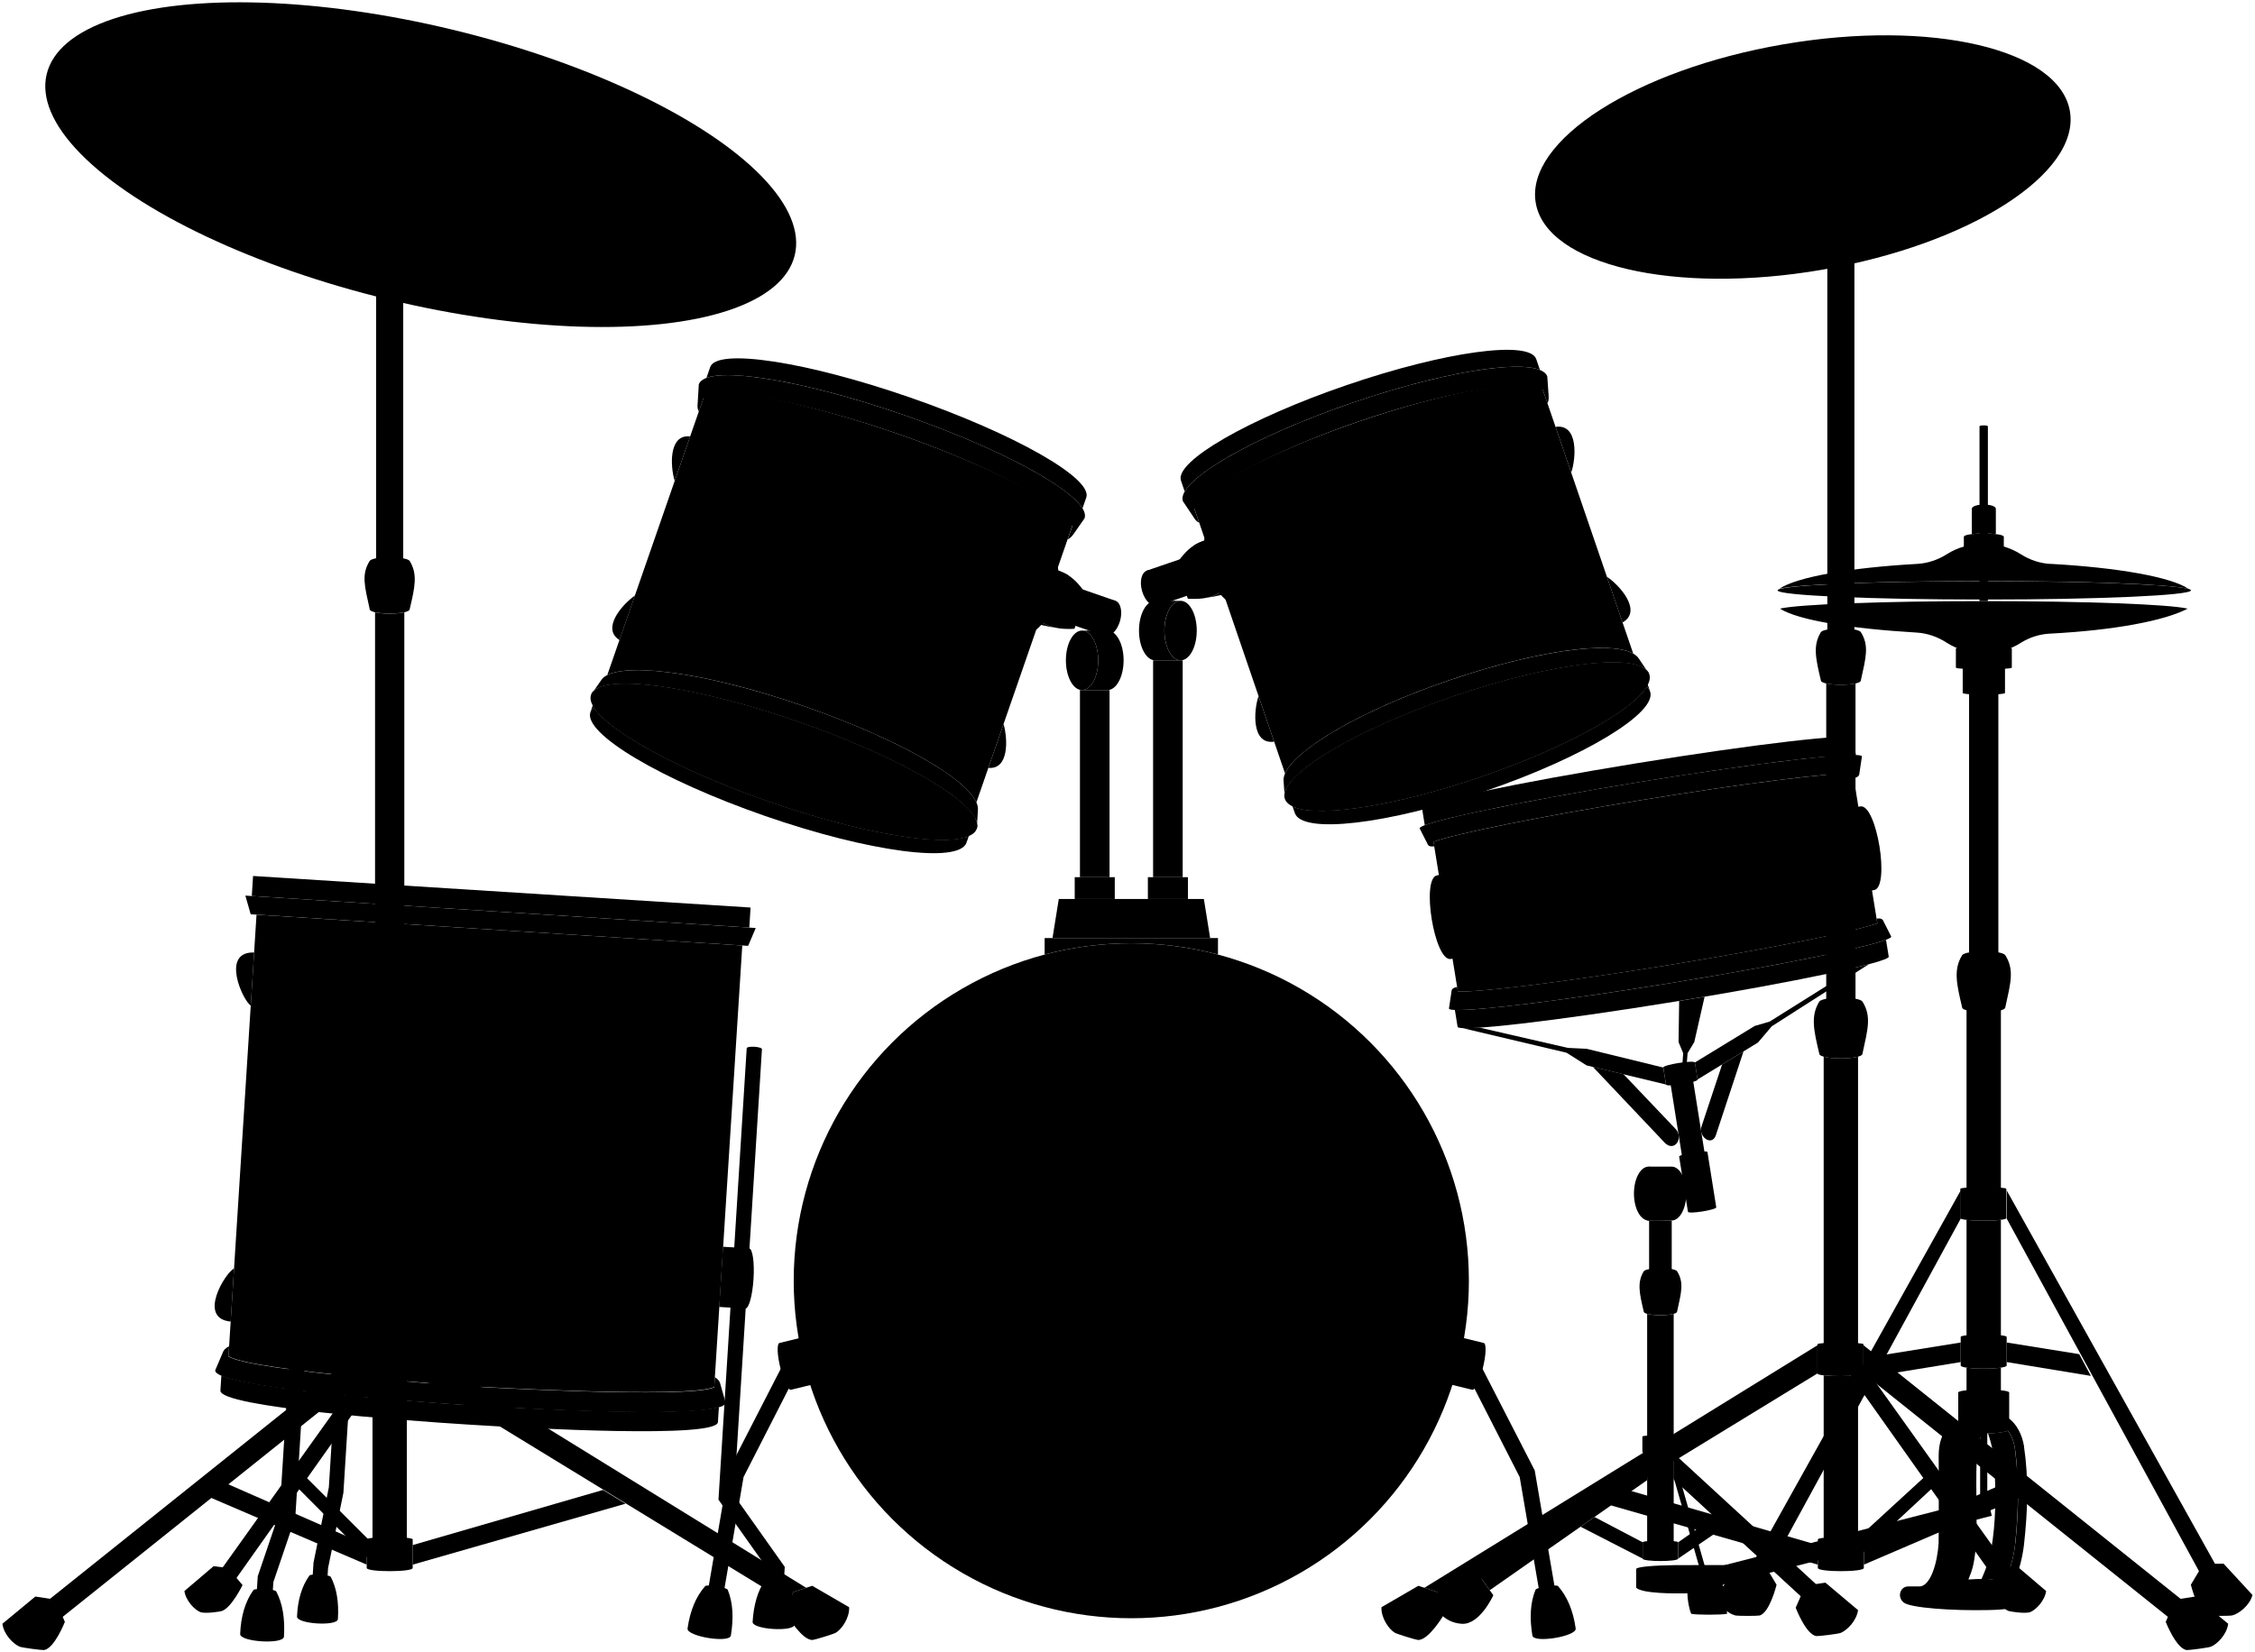 <svg viewBox="0 0 495.37 363.08">
  <g class="hiHat">
    <path class="brassLight" d="M359.43,344.72c.43-.46,3.93-.74,8.52-.8,3.29-.04,13.18,0,13.18,0-5.56,1.36-19.5,4.98-21.69,.8Z"/>
    <g class="brassMedium">
      <polygon points="370.95 345.94 436.63 329.12 437.54 333.07 371.81 349.95 370.95 345.94"/>
      <path d="M359.43,344.72c1.2,1.31,8.53,1.33,11.52,1.23v4.15c-2.99,.1-10.31,.08-11.52-1.23v-4.15Z"/>
    </g>
    <ellipse class="cymbalInner" cx="435.9" cy="129.72" rx="45.41" ry="2.02"/>
    <g class="steelDark">
      <path d="M436.69,132.08v-38.38c0-.31-1.84-.31-1.84,0,0,.12,0,31.22,0,38.38,.31,0,1.53,0,1.84,0Z"/>
      <polygon points="436.56 329.13 436.56 313.77 434.99 313.77 434.99 329.54 436.56 329.13"/>
    </g>
    <g class="brassDarkest">
      <path d="M442.71,347.49c2.23,.08,3.37,2.31,2.54,3.84-1.11,2.03-4.43,2.37-8.28,2.46-8.26,.19-17.36-.49-18.78-1.66-1.53-1.26-.74-3.57,1.04-3.53,.61,.01,1.83,0,2.44,0,2.42-.03,3.96-5.25,4.2-9.58,0,0,.08-13.77,.01-18.76-.06-3.98,1.27-7.07,4.29-7.54,1.22-.19,2.7,.77,3.1,2.16-.88,3.01,2.49,24.64-2.56,33.63,6.11,.56,10.72,.48,11.99-1.03Z"/>
      <path d="M442.67,318.62c-.23-1.75-.76-3.17-1.58-4.25-.66,.34-2.44,.54-4.38,.59,.87,2.51,1.33,4.82,1.46,7.82,.17,4.06,.37,9.52-.4,15.37-.51,3.88-1.31,6.23-2.48,8.8h0c1.7-.01,3.39,.07,5.31,.22,1.09-2.58,1.83-5.36,2.1-8.1,.73-7.35,.85-13.6-.04-20.45Z"/>
    </g>
    <path class="brassDark" d="M444.65,317.91c-.4-2.65-1.63-4.93-3.28-6.19v-5.73c0-.86-11.19-.86-11.19,0v8.08c0,.42,1.34,.69,3.1,.82-.45,.9-.76,1.89-.88,3.01-.59,5.71-.11,15.46-.48,21.29-.35,5.52-1.95,7.98-3.85,10.94,3.78,.36,8.42,.3,12.39-.01,3.41-.26,4.65-1.75,2.23-2.63,.87-2.56,1.62-5.33,1.94-8.13,.84-7.44,1.02-14.64,0-21.45Zm-1.94,21.16c-.27,2.74-1.02,5.51-2.1,8.1-3-.23-5.41-.3-8.2-.1,.77-1.93,1.27-3.08,1.62-7.18,.48-5.7-.23-15.55,.38-21.76,.12-1.25,.53-2.27,1.12-3.15,2.36,.02,4.78-.18,5.58-.6,.82,1.07,1.35,2.5,1.58,4.25,.88,6.84,.77,13.1,.04,20.45Z"/>
    <g class="steelLight">
      <polygon points="430.72 261.59 383.77 345.77 386.72 348.48 430.72 267.78 430.72 261.59"/>
      <path d="M430.72,295l-18.62,2.99c-3.05,.5-2.38,4.74,.67,4.24l17.95-2.93v-4.3Z"/>
      <polyline points="459.32 302.34 440.83 299.3 440.83 295 456.76 297.56"/>
      <polygon points="440.83 261.59 487.78 345.77 484.83 348.48 440.83 267.78 440.83 261.59"/>
    </g>
    <g class="rubberMedium">
      <path d="M387.54,343.67l-4.45-.08-6.36,6.89c.62,2.3,2.94,4.08,4.41,4.48,.59,.16,4.94,.13,5.37,.03,2.24-.54,3.76-6.76,3.76-6.76l-2.72-4.56Z"/>
      <path d="M484.01,343.67l4.45-.08,6.36,6.89c-.62,2.3-2.94,4.08-4.41,4.48-.59,.16-4.94,.13-5.37,.03-2.24-.54-3.76-6.76-3.76-6.76l2.72-4.56Z"/>
    </g>
    <path class="chromeMedium" d="M431.41,117.96c0-.97,8.78-.97,8.78,0v3.05c0,.52-8.78,.52-8.78,0v-3.05Z"/>
    <g class="cymbalOuter">
      <path d="M480.59,133.75c-3.84-.95-22.44-1.66-44.81-1.66s-40.84,.71-44.77,1.65c3.98,2.53,15.37,4.39,30.03,5.26,2.35,.14,4.6,.93,6.58,2.21,2.28,1.48,5.12,2.35,8.19,2.35s5.8-.84,8.05-2.27c1.92-1.21,4.11-1.93,6.37-2.05,14.46-.75,25.4-2.89,30.35-5.5Z"/>
      <path d="M450.45,123.92c-2.33-.13-4.58-.89-6.55-2.15-2.27-1.44-5.07-2.3-8.1-2.3s-5.84,.86-8.11,2.3c-1.96,1.25-4.2,2.01-6.53,2.14-14.89,.83-26.42,2.89-30.29,5.46,3.63-.96,22.35-1.68,44.9-1.69,22.72,0,41.16,.72,45,1.71-3.83-2.58-15.39-4.66-30.32-5.49Z"/>
    </g>
    <path class="dullPurpleMedium" d="M429.66,142.56c0-.98,12.29-.98,12.29,0v4.13c0,.52-12.29,.52-12.29,0v-4.13Z"/>
    <g class="chromeLight">
      <path d="M431.16,146.6c0-.73,9.29-.73,9.29,0v5.66c0,.52-9.29,.52-9.29,0v-5.66Z"/>
      <path d="M438.44,117.36v-5.53c0-1.27-5.28-1.27-5.28,0v5.53c1.53-.18,3.75-.18,5.28,0Z"/>
    </g>
    <g class="steelDark">
      <path d="M430.72,300.04c0,.94,10.1,.94,10.1,0v-6.27c0-.67-10.1-.67-10.1,0v6.27Z"/>
      <path d="M431.03,221.34c0,1.39,9.49,1.39,9.49,0,1.16-5.36,2.03-8.21,0-11.44-.81-1.19-8.71-1.13-9.49,0-1.92,3.17-1.24,6.21,0,11.44Z"/>
      <path d="M430.64,267.67c0,.73,10.1,.73,10.1,0v-6.43c0-.52-10.1-.52-10.1,0v6.43Z"/>
    </g>
    <g class="steelMedium">
      <path d="M432,221.76v39.66c0,.48,7.55,.48,7.55,0v-39.66c-2.02,.28-5.53,.28-7.55,0Z"/>
      <path d="M432.56,152.23v57.48c0,.48,6.43,.48,6.43,0v-57.48c0-.44-6.43-.44-6.43,0Z"/>
      <path d="M432,268.05v25.68c0,.59,7.55,.59,7.55,0v-25.68c-1.94,.22-5.61,.22-7.55,0Z"/>
      <path d="M432,300.52v5.38c0,1.06,7.55,1.06,7.55,0v-5.38c-1.94,.29-5.61,.29-7.55,0Z"/>
    </g>
  </g>
  <g class="snare">
    <g class="rubberMedium">
      <path d="M324,344.89l4.05,5.64s-2.95,6.54-6.93,6.28c-4.1-.27-6.1-3.47-6.82-6.09l9.71-5.82Z"/>
      <path d="M396.6,348.41l4.4-.64,7.17,6.04c-.33,2.36-2.41,4.42-3.81,5-.57,.23-4.89,.75-5.32,.7-2.29-.25-4.57-6.23-4.57-6.23l2.13-4.87Z"/>
      <path d="M377.54,344.57c.77,2.89,1.75,7.46,1.86,10.03-.9,.28-7.05,.28-7.89,0-1.08-2.66-1.09-7.02-.3-10.03h6.33Z"/>
    </g>
    <g class="steelMediumLight">
      <polygon points="367.67 320.13 374.63 344.57 374.56 348.76 367.67 324.68 367.67 320.13"/>
      <polygon points="372.91 237.2 386.18 229.09 389.22 225.51 410.53 211.88 407.7 212.59 388.75 224.48 385.47 225.44 372.32 233.47 372.91 237.2"/>
      <polygon points="365.98 238.31 348.54 234.11 344.12 231.32 321.38 225.94 325.09 225.82 344.41 230.26 348.54 230.46 365.38 234.58 365.98 238.31"/>
      <path d="M356.66,236.06l11.27,11.85c2.12,1.99-.02,5.39-2.2,3.22l-15.81-16.7,6.74,1.62Z"/>
      <path d="M383.01,231.03l-6.1,18.49c-.91,2.47-3.97,.21-3.08-2.14l4.48-13.48,4.7-2.87Z"/>
    </g>
    <g class="steelLight">
      <polygon points="367.67 319.35 400.29 349.35 397.49 352.52 367.67 325.08 367.67 319.35"/>
      <path d="M324.57,345.69l37.23-26.34s.01,5.87,.04,5.89l-34.58,24.19-2.69-3.75Z"/>
      <polygon points="376.69 333.27 368.66 338.9 368.66 342.48 379.03 335.39 376.69 333.27"/>
      <polygon points="347.21 335.48 360.85 342.48 360.85 338.9 350.27 333.34 347.21 335.48"/>
      <polygon points="374.46 219.02 372.19 228.99 370.72 231.43 370.26 237.38 369.3 237.51 369.76 231.43 368.74 228.99 368.87 219.95 374.46 219.02"/>
    </g>
    <g class="steelDark">
      <path d="M360.85,342.48c0,.72,7.8,.72,7.8,0v-3.57c0-.51-7.8-.51-7.8,0v3.57Z"/>
      <path d="M361.09,288.19c0,1.07,7.33,1.07,7.33,0,.9-4.14,1.57-6.34,0-8.84-.63-.92-6.73-.87-7.33,0-1.48,2.44-.96,4.8,0,8.84Z"/>
      <path d="M360.79,319.06c0,.56,7.8,.56,7.8,0v-3.39c0-.4-7.8-.4-7.8,0v3.39Z"/>
      <path d="M370.8,266.27c.09,.57,6.31-.42,6.22-.99l-1.93-12.11c-.09-.55-6.31,.44-6.22,.99l1.93,12.11Z"/>
      <path d="M365.98,238.31c.1,.64,7.04-.47,6.94-1.1l-.59-3.73c-.1-.61-7.03,.49-6.94,1.1l.59,3.73Z"/>
    </g>
    <g class="steelMedium">
      <path d="M361.84,319.35v19.52c0,.46,5.83,.46,5.83,0v-19.52c-1.5,.17-4.33,.17-5.83,0Z"/>
      <path d="M361.84,288.71v27.11c0,.37,5.83,.37,5.83,0v-27.11c-1.41,.39-4.43,.39-5.83,0Z"/>
      <path d="M362.27,268.22v11c0,.37,4.97,.37,4.97,0v-11s-6.16-.06-4.97,0Z"/>
      <path d="M369.51,254.09c.07,.45,5.03-.33,4.95-.79l-2.53-15.88c-.07-.44-5.02,.35-4.95,.79l2.53,15.88Z"/>
    </g>
    <path class="shell" d="M360.7,175.79c-22.37,3.64-41,7.41-45.8,9.18l5.36,32.92c5.11,.15,23.97-2.18,46.34-5.83,22.39-3.64,41.03-7.41,45.81-9.18l-5.36-32.92c-5.1-.16-23.97,2.18-46.35,5.83Z"/>
    <g class="chromeLight">
      <path d="M315.07,185.97c-.78,.09-1.13,0-1.36-.3l-1.85-3.64c-.2-1.25,21.38-5.81,48.21-10.18,26.83-4.37,48.74-6.89,48.95-5.64l-.6,4.04c-.18,.43-.58,.61-1.19,.71l-.16-1.01c-5.1-.16-23.97,2.18-46.35,5.83-22.37,3.64-41,7.41-45.8,9.18l.16,1.01Z"/>
      <path d="M360.06,171.86c23.09-3.76,42.53-6.15,47.64-5.95l-.6-3.7c-.2-1.2-21.56,1.27-47.71,5.53-26.15,4.26-47.19,8.69-47,9.89l.6,3.7c4.78-1.81,23.98-5.71,47.07-9.47Z"/>
      <path d="M320.1,216.87c-.77,.16-1.07,.35-1.2,.71l-.6,4.04c.2,1.25,22.12-1.27,48.95-5.64,26.83-4.37,48.41-8.93,48.21-10.18l-1.85-3.64c-.31-.36-.74-.4-1.35-.3l.16,1.01c-4.78,1.77-23.42,5.53-45.81,9.18-22.37,3.64-41.23,5.98-46.34,5.83l-.16-1.01Z"/>
      <path d="M367.24,215.98c23.09-3.76,42.29-7.66,47.07-9.47l.6,3.7c.2,1.2-20.85,5.63-47,9.89s-47.51,6.73-47.71,5.53l-.6-3.7c5.11,.2,24.55-2.19,47.64-5.95Z"/>
      <path d="M405.56,177.71l2.99,18.39,3.13-.51c3.59-.58,.59-18.97-2.99-18.39l-3.13,.51Z"/>
      <path d="M318.84,191.83l2.99,18.39-3.13,.51c-3.59,.58-6.58-17.8-2.99-18.39l3.13-.51Z"/>
      <path d="M342.82,187.93l2.99,18.39-3.13,.51c-2.77,.45-5.76-17.94-2.99-18.39l3.13-.51Z"/>
      <path d="M381.52,181.63l2.99,18.39,3.13-.51c2.77-.45-.23-18.84-2.99-18.39l-3.13,.51Z"/>
      <path d="M367.22,268.19c1.78,0,3.22-2.65,3.22-5.92s-1.44-5.92-3.22-5.92h-5.06l-.4,11.8c.28,.15,3.3,.07,5.46,.05Z"/>
    </g>
    <ellipse class="chromeMedium" cx="362.16" cy="262.27" rx="3.22" ry="5.92"/>
    <ellipse class="chromeDark" cx="362.16" cy="262.27" rx="1.37" ry="2.52"/>
  </g>
  <g class="floorTom">
    <g class="rubberMedium">
      <path d="M60.69,349.71c-.31-.56-4.72-.78-5.02-.31-1.76,2.46-2.75,5.65-2.91,9.64-.11,1.76,9.51,2.36,9.62,.6,.24-3.9-.27-7.24-1.69-9.93Z"/>
      <path d="M72.66,346.5c-.29-.52-4.41-.73-4.69-.29-1.64,2.3-2.57,5.28-2.72,9-.1,1.65,8.88,2.21,8.98,.56,.23-3.64-.25-6.76-1.57-9.27Z"/>
      <path d="M168.12,347.15c.37-.49,4.59-.18,4.82,.3,1.38,2.55,1.95,5.71,1.62,9.52-.11,1.69-9.33,1.11-9.23-.58,.23-3.74,1.12-6.86,2.79-9.25Z"/>
    </g>
    <path class="steelMediumLight" d="M73.25,310.63l-1.01,16.19-3.37,16.56-.18,2.87c-.03,.54,3.23,.75,3.26,.2l.12-1.87,3.37-16.56,1.07-17.07c-1.09-.1-2.18-.21-3.25-.32Z"/>
    <path class="shell" d="M103.34,304.62s47.96,2.78,53.56,.16l6.16-97.02-106.71-6.77-6.16,97.02c5.22,3.31,53.15,6.61,53.15,6.61Z"/>
    <g class="chromeLight">
      <rect x="107.9" y="143.41" width="4.41" height="109.51" transform="translate(-94.64 295.49) rotate(-86.37)"/>
      <polygon points="164.35 207.84 55.07 200.9 53.9 196.8 166.02 203.92 164.35 207.84"/>
      <path d="M158.24,304.12c-.09-.44-.38-.99-1.2-1.5l-.14,2.23c-5.6,2.59-53.56-.19-53.56-.19,0,0-47.93-3.31-53.15-6.59l.14-2.23c-.87,.4-1.23,.91-1.38,1.34l-1.67,3.92c-.24,3.77,41.75,6.8,55.8,7.7,14.04,.89,56.08,3.19,56.32-.58l-1.16-4.1Z"/>
      <path d="M103.08,308.76c-12.51-.79-47.18-3.39-54.45-6.5l-.21,3.3c-.23,3.62,40.7,6.61,54.39,7.47,13.69,.87,54.67,3.08,54.9-.54l.21-3.3c-7.61,2.17-42.33,.36-54.84-.43Z"/>
      <path d="M93.26,284.25c1.51,.1,3.18,11.99-.75,11.74-5.33-.34-.77-11.84,.75-11.74Z"/>
      <path d="M153.14,286.19c1.51,.1,6.71,12.22-.75,11.74-2.58-.16-.11-11.8,.75-11.74Z"/>
      <path d="M97.13,223.39c1.51,.1,4.67-11.49,.75-11.74-5.33-.34-2.26,11.65-.75,11.74Z"/>
      <path d="M156.89,227.2c1.51,.1,8.2-11.27,.75-11.74-2.58-.16-1.6,11.69-.75,11.74Z"/>
      <path d="M51.42,278.74c-1.89,.86-8.13,10.97-.74,11.66l.74-11.66Z"/>
      <path d="M55.83,209.3c-7.41-.25-2.51,10.57-.74,11.66l.74-11.66Z"/>
    </g>
    <g class="steelLight">
      <path d="M56.62,346.37l4.82-14.19,6.4-102.32c.04-.63,3.53-.41,3.49,.22l-6.46,103.38-4.82,14.19-.13,2.01c-.04,.58-3.53,.36-3.49-.22l.19-3.07Z"/>
      <path d="M172.39,344.3l-11.15-15.74,6.14-97.99c.04-.6-3.31-.81-3.35-.21l-6.2,99.17,11.15,15.74-.12,1.92c-.03,.56,3.32,.77,3.35,.21l.18-3.1Z"/>
    </g>
    <path class="steelDark" d="M66.32,269.97l3.2,.05c3.31,.21,5.81,3.33,5.58,6.98s-2.86,6.2-6.41,6.23l-3.2-.05,.83-13.22Z"/>
    <g class="steelMedium">
      <path d="M164.56,274.32l-5.74-.36-.83,13.22,5.74,.36c.77,.05,1.57-2.87,1.8-6.52s-.21-6.65-.97-6.7Z"/>
      <ellipse cx="66.1" cy="276.6" rx="6.62" ry="6.15" transform="translate(-214.09 325.31) rotate(-86.42)"/>
    </g>
  </g>
  <g class="main">
    <g class="shell">
      <path d="M176.46,155.12c20.63,7.16,35.62,15.75,38.03,21.19l21.23-61.24c-2.68-4.57-18.51-12.8-38.52-19.75-20.04-6.95-37.6-10.3-42.49-8.35l-21.3,61.35c5.23-2.62,22.3-.4,43.04,6.79Z"/>
      <path d="M318.07,149.57c19.48-6.67,35.68-8.83,40.71-5.96l-20.01-58.41c-4.71-2.02-21.3,.92-40.2,7.39s-33.87,14.34-36.31,18.82l20.03,58.54c2.29-5.21,16.19-13.67,35.78-20.38Z"/>
      <circle cx="248.52" cy="281.43" r="74.16"/>
    </g>
    <g class="steelDark">
      <path d="M270.16,112.33c3.54-1.35,7.95,2.08,9.86,7.66,1.91,5.58,.59,11.2-2.94,12.55l-1.94,.72-6.92-20.21,1.94-.72Z"/>
      <path d="M226.89,118.9c-3.53-1.36-7.96,2.05-9.89,7.62-1.93,5.57-.64,11.2,2.89,12.56l1.94,.73,7-20.18-1.94-.73Z"/>
    </g>
    <g class="steelMedium">
      <path d="M325.94,295.1l-4.47-1.09-2.51,10.29,4.47,1.09c.6,.15,1.64-2.04,2.34-4.88s.77-5.26,.18-5.41Z"/>
      <path d="M171.24,295.1l4.47-1.09,2.51,10.29-4.47,1.09c-.6,.15-1.64-2.04-2.34-4.88s-.77-5.26-.18-5.41Z"/>
      <ellipse cx="271.68" cy="123.16" rx="6.85" ry="10.68" transform="translate(-24.46 87.41) rotate(-17.5)"/>
      <ellipse cx="225.32" cy="129.72" rx="10.68" ry="6.85" transform="translate(33.11 304.79) rotate(-72.26)"/>
    </g>
    <g class="rubberMedium">
      <path d="M337.3,349.35c.26-.59,4.62-1.25,4.97-.82,2,2.27,3.31,5.35,3.87,9.3,.29,1.74-9.22,3.31-9.51,1.57-.64-3.85-.47-7.23,.68-10.05Z"/>
      <path d="M159.88,349.35c-.26-.59-4.62-1.25-4.97-.82-2,2.27-3.31,5.35-3.87,9.3-.29,1.74,9.22,3.31,9.51,1.57,.64-3.85,.47-7.23-.68-10.05Z"/>
    </g>
    <g class="steelLight">
      <path d="M337.14,323.1l-12.28-23.9c-.98-1.9-4.13-.28-3.15,1.62l12.13,23.75,4.22,24.65c.09,.57,3.55,0,3.45-.57l-4.37-25.56Z"/>
      <path d="M160.04,323.1l12.28-23.9c.98-1.9,4.13-.28,3.15,1.62l-12.13,23.75-4.22,24.65c-.09,.57-3.55,0-3.45-.57l4.37-25.56Z"/>
    </g>
    <g class="chromeMedium">
      <path d="M212.34,183.88c-6.15,2.08-23.6-.88-43.2-7.68-19.59-6.8-35.12-15.29-38.67-20.73-.38,.29-.64,.63-.77,1.02-1.62,4.68,15.55,14.89,38.37,22.81,22.81,7.92,42.63,10.54,44.25,5.86,.14-.39,.14-.82,.02-1.28Z"/>
      <path d="M361.73,150.92c-3.29,5.33-17.92,13.44-36.43,19.77-18.51,6.34-35.03,8.9-40.9,6.7-.11,.46-.1,.88,.04,1.27,1.6,4.69,20.37,2.5,41.93-4.87,21.55-7.38,37.72-17.16,36.12-21.84-.13-.39-.39-.73-.75-1.03Z"/>
      <ellipse cx="172.2" cy="167.39" rx="9.34" ry="44.86" transform="translate(-42.39 275.19) rotate(-70.86)"/>
      <ellipse cx="322.28" cy="161.86" rx="42.31" ry="9.34" transform="translate(-35.05 113.11) rotate(-18.9)"/>
      <polygon points="268.81 118.73 274.71 117.65 277.5 125.79 271.6 126.87 268.81 118.73"/>
      <polygon points="228.21 125.3 222.31 124.2 219.49 132.33 225.39 133.43 228.21 125.3"/>
      <path d="M262.11,119.97c2.49-1.72,7.9-2.99,12.61-2.29l-5.9,1.05-6.7,1.24Z"/>
      <path d="M234.9,126.57c-2.48-1.73-7.89-3.03-12.6-2.35l5.9,1.08,6.7,1.27Z"/>
      <path d="M248.52,207.27c6.58,0,12.96,.86,19.04,2.47v-3.61h-38.08v3.61c6.08-1.61,12.46-2.47,19.04-2.47Z"/>
      <polygon points="231.21 206.13 265.84 206.13 264.46 197.54 232.59 197.54 231.21 206.13"/>
      <ellipse cx="237.7" cy="145.1" rx="3.55" ry="6.54"/>
      <ellipse cx="259.35" cy="138.56" rx="3.55" ry="6.54"/>
    </g>
    <g class="chromeLight">
      <path d="M238.26,113.86c1.52-4.38-16.22-14.52-39.62-22.64s-43.61-11.15-45.13-6.77l-.25,4.17c-.04,.66-.12,1.12,.26,1.81l1.05-3.03c4.97-2.19,22.6,.97,42.65,7.93,20.03,6.95,35.82,15.38,38.38,20.18l-1.06,3.01c.7-.3,1.02-.81,1.34-1.23l2.39-3.42Z"/>
      <path d="M198.63,91.22c20.14,6.99,36.08,15.47,39.17,20.49l.83-2.39c1.46-4.21-15.85-14.04-38.66-21.96-22.81-7.92-42.49-10.92-43.95-6.71l-.83,2.39c5.54-2.03,23.31,1.19,43.45,8.18Z"/>
      <path d="M132.21,149.26c3.06-3.95,21.43-2.05,44.25,5.86s38.74,17.6,38.37,22.81l-.25,4.17c1.69-4.87-15.91-15.4-39.32-23.53-23.41-8.12-43.75-10.76-45.44-5.89l2.39-3.42Z"/>
      <path d="M175.26,158.56c-20.14-6.99-38.01-9.91-43.68-7.49l-1.88,5.42c1.62-4.68,21.43-2.05,44.25,5.86,22.81,7.92,39.99,18.13,38.37,22.81l1.88-5.42c-2.95-5.42-18.8-14.19-38.93-21.18Z"/>
      <path d="M339.91,82.73c-1.5-4.39-20.64-1.81-42.75,5.75s-38.81,17.26-37.31,21.65l2.31,3.45c.37,.55,.58,.96,1.27,1.28l-1.04-3.03c2.35-4.72,17.23-12.76,36.17-19.25,18.92-6.48,35.6-9.24,40.36-6.97l1.02,3.02c.34-.66,.27-1.25,.25-1.78l-.29-4.15Z"/>
      <path d="M297.16,88.48c19.02-6.51,35.85-9.33,41.13-7.19l-.82-2.39c-1.44-4.22-20.08-1.66-41.63,5.72-21.55,7.38-37.85,16.78-36.41,20.99l.82,2.39c2.86-4.93,17.89-13.01,36.91-19.53Z"/>
      <path d="M281.96,171.42c-.11-4.97,14.57-14.47,36.12-21.84s39.08-9.23,41.93-4.87l2.31,3.45c-1.67-4.88-20.95-2.7-43.06,4.87-22.11,7.57-38.68,17.66-37.01,22.54l-.29-4.15Z"/>
      <path d="M319.25,153.02c-19.02,6.51-33.94,14.89-36.67,20.21l1.86,5.43c-1.6-4.69,14.57-14.47,36.12-21.84,21.55-7.38,40.32-9.56,41.93-4.87l-1.86-5.43c-5.42-2.53-22.34,0-41.37,6.51Z"/>
      <path d="M162.84,130.57c1.43,.5-.16,12.4-3.86,11.12-5.01-1.74,2.43-11.61,3.86-11.12Z"/>
      <path d="M203.41,144.65c-1.43-.5-7.56,9.83-3.86,11.12,5.01,1.74,5.29-10.62,3.86-11.12Z"/>
      <path d="M170.24,109.25c1.43,.5,7.56-9.83,3.86-11.12-5.01-1.74-5.29,10.62-3.86,11.12Z"/>
      <path d="M210.81,123.33c-1.43-.5,.16-12.4,3.86-11.12,5.01,1.74-2.43,11.61-3.86,11.12Z"/>
      <path d="M292.98,138.53c1.43-.49,7.52,9.86,3.81,11.13-5.02,1.72-5.24-10.64-3.81-11.13Z"/>
      <path d="M332.15,125.12c-1.43,.49,.11,12.4,3.81,11.13,5.02-1.72-2.38-11.62-3.81-11.13Z"/>
      <path d="M286.36,119.21c1.43-.49-.11-12.4-3.81-11.13-5.02,1.72,2.38,11.62,3.81,11.13Z"/>
      <path d="M325.54,105.8c-1.43,.49-7.52-9.86-3.81-11.13,5.02-1.72,5.24,10.64,3.81,11.13Z"/>
      <path d="M139.48,130.86c-2.83,1.98-7.42,7.28-3.39,9.78l3.39-9.78Z"/>
      <path d="M151.61,95.9c-4.71-.54-4.4,6.47-3.4,9.78l3.4-9.78Z"/>
      <path d="M220.46,159.09l-3.34,9.64c4.54,.42,4.3-6.3,3.34-9.64Z"/>
      <path d="M353,126.74l3.44,10.04c4.41-2.51-.61-8.17-3.44-10.04Z"/>
      <path d="M345.16,103.85c1.09-3.21,1.6-10.78-3.44-10.05l3.44,10.05Z"/>
      <path d="M276.47,152.95c-1.09,3.22-1.57,10.73,3.43,10.02l-3.43-10.02Z"/>
      <path d="M255.79,138.56c0-3.61,1.59-6.54,3.55-6.54h-5.58c-1.96,0-3.55,2.93-3.55,6.54s1.59,6.54,3.55,6.54h5.58c-1.96,0-3.55-2.93-3.55-6.54Z"/>
      <path d="M243.28,138.56h-5.58c1.96,0,3.55,2.93,3.55,6.54s-1.59,6.54-3.55,6.54h5.58c1.96,0,3.55-2.93,3.55-6.54s-1.59-6.54-3.55-6.54Z"/>
      <path d="M271.6,126.87c-3.1,3.99-6.1,4.97-10.66,4.69l-2.58-7.53c2.96-4.42,5.76-5.97,10.46-5.27l2.78,8.11Z"/>
      <path d="M225.39,133.43c3.08,4,6.08,4.99,10.64,4.74l2.61-7.52c-2.94-4.43-5.73-6-10.44-5.32l-2.81,8.1Z"/>
    </g>
    <g class="chromeDark">
      <path d="M225.39,133.43l-5.89-1.09c3.21,3.65,9.09,5.16,12.29,5.57-1.95-.46-4.09-1.45-6.39-4.48Z"/>
      <path d="M271.6,126.87c-2.05,2.69-4.21,3.99-6.41,4.45,3.2-.4,9.09-1.88,12.31-5.52l-5.9,1.07Z"/>
      <ellipse cx="237.7" cy="145.1" rx="1.51" ry="2.79"/>
      <ellipse cx="259.35" cy="138.56" rx="1.51" ry="2.79"/>
    </g>
    <g class="head">
      <path d="M212.34,183.88c-6.15,2.08-23.6-.88-43.2-7.68s-35.12-15.29-38.67-20.73c4.17-3.19,22.56-.38,43.47,6.88,20.92,7.26,37.09,16.44,38.39,21.53Z"/>
      <path d="M361.73,150.92c-3.29,5.33-17.92,13.44-36.43,19.77-18.51,6.34-35.03,8.9-40.9,6.7,1.16-5.03,16.4-13.81,36.15-20.57,19.76-6.76,37.18-9.16,41.18-5.9Z"/>
      <circle cx="248.52" cy="281.43" r="72.09"/>
    </g>
    <g class="steelMedium">
      <path d="M263.7,121.96c1.02-.45,2.35,.65,2.97,2.47s.3,3.66-.72,4.11l-7.15,2.45-2.25-6.58,7.15-2.45Z"/>
      <path d="M233.3,128.55c-1.02-.46-2.35,.64-2.98,2.46s-.32,3.65,.7,4.11l7.12,2.47,2.28-6.57-7.12-2.47Z"/>
      <rect x="237.24" y="151.64" width="6.5" height="41.11"/>
      <rect x="253.31" y="145.1" width="6.5" height="47.65"/>
    </g>
    <g class="steelDark">
      <path d="M259.45,122.81c1.18-.53,2.73,.76,3.45,2.87s.35,4.25-.84,4.78l-7.62,2.61-2.62-7.65,7.62-2.61Z"/>
      <path d="M237.53,129.41c-1.18-.53-2.73,.75-3.47,2.86s-.37,4.25,.82,4.78l7.61,2.64,2.65-7.64-7.61-2.64Z"/>
      <rect x="252.16" y="192.75" width="8.8" height="4.79"/>
      <rect x="236.09" y="192.75" width="8.8" height="4.79"/>
    </g>
    <g class="steelMediumDark">
      <ellipse cx="253.14" cy="129.25" rx="2.33" ry="4.05" transform="translate(-26.16 76.55) rotate(-16.36)"/>
      <ellipse cx="243.81" cy="135.87" rx="4.05" ry="2.33" transform="translate(43.93 330.69) rotate(-73.4)"/>
    </g>
  </g>
  <g class="blackDark">
    <path d="M260.07,274.99c0,1.48,.97,2.68,2.18,2.68s2.18-1.2,2.18-2.68-.97-2.38-2.18-2.38-2.18,.89-2.18,2.38Z"/>
    <path d="M264.23,278.86c-.08,5.22-.11,11.01-.36,17.16-1.36-.21-2.16-.24-3.2-.2l-.12-17.13c1.26-.09,2.31-.04,3.69,.17Z"/>
    <path d="M258.94,272.75l.3,24.49c1.05-.19,2.51-.08,4.3,.21,.24,1.42,.19,2.85-.12,4.29-2.55-.38-4.87-.55-7.71-.36l-.35-28.79c1.17,.12,2.19,.19,3.57,.15Z"/>
    <path d="M265.88,273.82c-.07,1.14-.51,16.53-.77,28.25,1.23,.4,2.23,1.01,3.28,1.9,.53-7.78,.81-15.83,.89-24.33,.09-.78,1.17-.86,1.43,.69,.69,4.68-1.36,14.6-.87,25.17,1.28,2.36,1.53,4.89,.79,8.5,4.25-1.54,5.01-4.72,3.92-9.78-.49-2.55-1.36-2.76-1.18-8.14,.1-2.69,.58-9.73,1-12.3,.64-4.01,.77-6-.18-7.68-1.33-2.54-2.98-2.78-4.99-1.48-.63-1.21-1.78-2.49-3.31-.82Z"/>
    <path d="M290.21,285.24c-.41-3.74-2.2-5.65-4.52-4.03-1.82,1.39-.7,4.22,1.58,7.53,1.79,2.85,2.35,5.37,.28,6.93-3.2,.63-3.49,5.18-3.02,9.19,.93-.83,1.81-1.47,3.38-2.13,2.44-1.04,3.12-2.83,2.9-4.74,1.94-3.71,1.62-7.07-.65-10.19-1.02-1.4-2.57-3.1-2.07-3.61,.48-.31,1.28,.32,2.13,1.07Z"/>
    <path d="M252,290.14c1.27,1.01,2.09,2.49,2.25,4.35,.13,2.02,.03,4.49,.08,7.07-1.25,.12-2.04,.16-3.34,.16,.01-2.42,.1-4.76-.08-6.99-.19-.92-1.52-1.07-1.55-.23-.12,2.2-.16,4.64-.16,7.19-1.28,.11-1.87,.11-3.14-.08-.1-12.11-.4-24.92-.18-31.69,.03-.85,1-1.31,1.68-.79,.77,.59,1.57,1.1,2.74,1.76,1.6,.85,2.86,2.43,3.26,4.88,.59,3.64,.4,7.25,.07,10.96-.11,1.45-.77,2.77-1.63,3.42Zm-3.34-13.74c0,4.27-.11,8.19,0,11.57,1.27-.15,1.85-2.64,1.71-6.06-.04-3.34-.62-5.44-1.71-5.51Z"/>
    <path d="M235.46,290.81c2.11,3.45,5.03,4.84,8.26,5.53,.46,1.37,.55,3.4,.18,5.17-3.97-.33-7.84-2.83-10.61-7.26-3.19-5.35-4-15.05-2.9-21.59,.53-3.58,3.58-4.8,6.38-3.84,2.51,1.1,2.55,4.61,2.3,7.98-1.57-.16-4.77,.26-6.19,.52-.23,4.96,.39,9.46,2.59,13.49Zm-.52-18.55c-1.34,0-1.87,1.07-1.93,2.04,.98-.14,2.22-.24,3.42-.21-.07-.92-.2-1.76-1.49-1.82Z"/>
    <path d="M240.14,255.88c-.12,4.38-1.24,8.32-3.06,11.79-1.48-.77-2.56-.97-4.17-.73,2.9-4.43,4.24-7.75,3.72-11.88-.46-3.56,.7-7.9,2.36-10.98,.82,1.1,2.55,1.85,3.82,2.46-.13,.66-.57,1.21-1.09,1.62,1.29,.77,2.5,1.26,4.11,1.59,.11,.93-1.1,2.46-2.03,3.04,1.12,.84,2.02,1.12,3.38,1.38-.08,1.18-1,2.61-2.02,3.42,.63,.81,1.27,1.08,2.2,1.32,.03,.89-.91,2.38-1.84,2.95,.38,.84,.78,1.13,1.49,1.45-.13,1.03-1.02,1.69-1.86,2.09-1.22,1.94-.66,18.94-.54,29.12-1.48-.03-2.56-.59-3.87-1.33l-.09-3.22c-1.7,4.07-5.28,.28-5.99-4.97-1.01-6.74,3.83-7.62,5.67-6.22,.32-3,.34-6.41,.06-8.99-.11-1.05,.3-2.96,.58-3.51,1.8-5.2,1.82-7.33-.85-10.39Zm-2.7,27.73c.16,2.05,.69,4.82,2.05,3.61,1.1-.98,1.13-2.13,1.13-3.14,0-1.49-.33-2.6-1.44-2.69-1.56-.13-1.83,1.12-1.75,2.22Z"/>
    <path d="M287.42,279.67c-2.73-.8-4.68,.25-4.03,3.08,1.73,5.95,1.58,12.03-.83,18.25-1.46,3.56-1.73,6.48,.04,8.24,.66,.65,.77,1.57,.1,2.6-1.81,2.76-2.48,5.22-2.31,8.93,.1,1.51-3.24,3.94-2.56,7.31,.55,2.47-.29,4.71-.91,5.07-2.42,1.24-11.18,1.15-13.58-.36,.02-1.89,.71-6.38,2.08-7.34,5.16-3.72,2.66-8.75,5.42-9.68,6.51-2.03,6.62-8.02,4.45-14.09-1.37-4.56-.42-14.2,.98-21.5,.4-2.02,1.62-4.42,3.57-2.58,2.93-2.95,5.34-1.25,7.59,2.07Zm-8.17,5.79c-1.45-.2-2.36,13.66-.52,13.43,2.11-.34,2.48-3.72,2.69-7.97,.03-2.41-.11-5.11-2.17-5.45Zm-6.04,34.38c-.73,1.36-.93,4.1-1.83,4.94-1.86,2.05-2.73,1.89-2.79,4.3-.1,.9,4.52,.93,4.49-.06,.03-2.73,.74-5.48,2.63-7.76,.54-.53,.06-2.46,.29-3.59-.68,.81-2.53,1.59-2.79,2.18Z"/>
    <path d="M238.54,320.64c.16,1.25,.16,2.55-.41,3.33-1.19,1.73-1.88,3.11-1.58,5.06,.31,1.61,.24,2.76-.06,4.1-3.06,1.27-13.73,1.15-17.35-.26,.02-1.42,2.1-6.45,3.04-7.02,1.31-.86,2.58-1.59,3.36-3.54,.52-1.58,1.18-2.92,2.3-4.67,1.01-1.57,1.17-3.27,.9-4.93-.55-2.31-1.06-5.01-.88-7.49,2.93,1.91,4.74,4.66,4.92,8.19,.17,5.09-2.31,9.41-6.42,15.13-1.06,1.11,4.8,1.2,4.93,.23,.18-2.72,.73-5.23,1.8-8.32,1.93-5.88,.85-11.49-1.85-15.82-2.87-4.37-5.27-10.57-6.07-16.43-.92-6.81-1.04-16.83-2.11-19.27-2.61,.68-5.07,1.88-7.55,3.07-2.87,1.24-6.72,1.19-7.87-1.02-.57-1.67-2.07-2.36-2.28-3.83-.33-2.14,1.35-5.43,3.23-8.59,1.16-2.05,1.14-7.16,1.8-8.38,.65-1.69,5.43-8.12,5.19-10.06-.42-3.25,1.7-8.79,4.33-11,.32,2.29,.7,4.17,1.29,5.74,.98,2.49,1.06,4.67-.06,6.4-2.53,3.72-5.76,8.09-6.14,11.14-.8,4.6-1.66,7.46-3.52,10.18-1.04,1.66-1.25,4.6,.77,4.99,.93,.18,2.71-.2,4.06-.97,2.16-1.22,4.97-1.38,7.83-2.28,4.25-1.51,6.24-5.76,6.16-10.13,0-.08,0-.16,0-.24-.1,.15-.21,.3-.32,.44-.31,2.55-1.99,3.84-3.84,4.04-1.35,.13-3.25-.75-3.72-1.76-.2-.65-.16-1.29,.45-1.95,1.13-1.65,2.43-3.37,3.11-5.38,.23,.42,.35,.96,.38,1.57,.61-.49,1.12-1.25,1.57-2.15,.16,.69,.22,1.4,.13,2.11,.78-.21,1.39-.7,1.92-1.35-.07,.78-.26,1.51-.58,2.21,.35-.08,.67-.2,.97-.34,.13-3.13,.4-6.02,.95-8.47,.94-4.59,3.97-8.64,7.17-9.67-.51,1.7-.81,3.1-.65,4.88,.37,3.26-.89,6.47-2.31,9.91-.68,1.63-.85,4.37-.62,6.46,.51,4.04-.99,8.11-3.39,10.75-3.04,3.91-3.74,10.46-3.25,15.73,.53,6.17,2.62,13.21,4.82,16.6,3,4.52,5.79,11.84,5.95,14.21,.25,2.25-1.19,5.36-.49,8.82Zm-11.12-65.08c-1.05,.75-2.45,.61-3.59-.34-.36,.11-.67,.43-.73,.77,.15,.9,2.43,2.02,4.16,1.18,1.76-.99,2.21-2.91,1.44-4.7-.03,1.29-.36,2.43-1.29,3.09Zm-2.01-1.82c.99,.73,2-.62,1.18-1.31-.34-.3-1.48,1.14-1.18,1.31Z"/>
  </g>
  <g class="cymbals">
    <g class="cymbalInner">
      <ellipse cx="396.03" cy="34.47" rx="59.53" ry="25.13" transform="translate(-.11 67.6) rotate(-9.75)"/>
      <ellipse cx="92.43" cy="36.19" rx="30.47" ry="84.54" transform="translate(35.5 117.5) rotate(-76.39)"/>
    </g>
    <g class="cymbalCentre">
      <ellipse cx="395.07" cy="30.25" rx="14.55" ry="6.14" transform="translate(.59 67.37) rotate(-9.75)"/>
      <ellipse cx="94.05" cy="30.19" rx="5.5" ry="15.25" transform="translate(42.58 114.49) rotate(-76.39)"/>
    </g>
    <g class="rubberMedium">
      <path d="M315.81,349.85l-4.23-1.39-8.11,4.71c-.09,2.38,1.61,4.77,2.89,5.58,.52,.33,4.69,1.58,5.12,1.61,2.3,.15,5.58-5.35,5.58-5.35l-1.26-5.16Z"/>
      <path d="M477.85,351.5l4.4-.68,7.23,5.98c-.3,2.36-2.37,4.44-3.77,5.03-.57,.24-4.88,.79-5.32,.75-2.29-.23-4.63-6.19-4.63-6.19l2.09-4.89Z"/>
      <path d="M439.89,344.55l3.19-.4,6.41,5.46c-.3,2.11-2.19,4.08-3.45,4.61-1.05,.44-4.41-.09-4.78-.22-2.12-.72-4.54-5.7-4.54-5.7l3.16-3.75Z"/>
      <path d="M174.2,349.85l4.23-1.39,8.11,4.71c.09,2.38-1.61,4.77-2.89,5.58-.52,.33-4.69,1.58-5.12,1.61-2.3,.15-5.58-5.35-5.58-5.35l1.26-5.16Z"/>
      <path d="M12.16,351.5l-4.4-.68-7.23,5.98c.3,2.36,2.37,4.44,3.77,5.03,.57,.24,4.88,.79,5.32,.75,2.29-.23,4.63-6.19,4.63-6.19l-2.09-4.89Z"/>
      <path d="M50.11,344.55l-3.19-.4-6.41,5.46c.3,2.11,2.19,4.08,3.45,4.61,1.05,.44,4.41-.09,4.78-.22,2.12-.72,4.54-5.7,4.54-5.7l-3.16-3.75Z"/>
    </g>
    <g class="steelMediumLight">
      <polygon points="406.46 295.94 441.72 345.31 439.21 348.38 406.46 302.11 406.46 295.94"/>
      <path d="M406.46,339.5l17.13-15.72c1.4-1.4,3.22,.94,1.82,2.34l-18.95,17.66v-4.28Z"/>
      <polygon points="83.54 295.94 48.28 345.31 50.79 348.38 83.54 302.11 83.54 295.94"/>
      <path d="M83.54,340.88l-17.13-17.1c-1.4-1.4-3.22,.94-1.82,2.34l18.95,19.04v-4.28Z"/>
    </g>
    <g class="steelLight">
      <polygon points="409.36 295.6 480.31 352.35 477.6 356.38 409.36 301.79 409.36 295.6"/>
      <path d="M409.45,339.51l33.65-14.78c2.7-.86,3.99,3.22,1.29,4.08l-34.94,15v-4.3Z"/>
      <polygon points="352.59 330.42 399.34 343.81 399.34 339.51 357.54 327.4 352.59 330.42"/>
      <polygon points="312.9 348.9 315.81 349.85 316.44 352.43 399.26 301.79 399.26 295.6 312.9 348.9"/>
      <polygon points="80.64 295.6 9.7 352.35 12.4 356.38 80.64 301.79 80.64 295.6"/>
      <path d="M80.56,339.51l-33.65-14.78c-2.7-.86-3.99,3.22-1.29,4.08l34.94,15v-4.3Z"/>
      <polygon points="137.41 330.42 90.66 343.81 90.66 339.51 132.46 327.4 137.41 330.42"/>
      <polygon points="177.1 348.9 174.2 349.85 173.57 352.43 90.75 301.79 90.75 295.6 177.1 348.9"/>
    </g>
    <g class="steelDark">
      <path d="M399.34,344.54c0,.94,10.1,.94,10.1,0v-6.27c0-.67-10.1-.67-10.1,0v6.27Z"/>
      <path d="M399.65,231.53c0,1.39,9.49,1.39,9.49,0,1.16-5.36,2.03-8.21,0-11.44-.81-1.19-8.71-1.13-9.49,0-1.92,3.17-1.24,6.21,0,11.44Z"/>
      <path d="M400,149.5c0,1.29,8.79,1.29,8.79,0,1.08-4.96,1.88-7.6,0-10.59-.75-1.11-8.06-1.04-8.79,0-1.78,2.93-1.15,5.75,0,10.59Z"/>
      <path d="M399.26,301.83c0,.73,10.1,.73,10.1,0v-6.43c0-.52-10.1-.52-10.1,0v6.43Z"/>
      <path d="M90.66,344.54c0,.94-10.1,.94-10.1,0v-6.27c0-.67,10.1-.67,10.1,0v6.27Z"/>
      <path d="M90.35,231.53c0,1.39-9.49,1.39-9.49,0-1.16-5.36-2.03-8.21,0-11.44,.81-1.19,8.71-1.13,9.49,0,1.92,3.17,1.24,6.21,0,11.44Z"/>
      <path d="M90,133.85c0,1.29-8.79,1.29-8.79,0-1.08-4.96-1.88-7.6,0-10.59,.75-1.11,8.06-1.04,8.79,0,1.78,2.93,1.15,5.75,0,10.59Z"/>
      <path d="M90.75,301.83c0,.73-10.1,.73-10.1,0v-6.43c0-.52,10.1-.52,10.1,0v6.43Z"/>
    </g>
    <g class="steelMedium">
      <path d="M400.62,302.21v36.02c0,.59,7.55,.59,7.55,0v-36.02c-1.94,.22-5.61,.22-7.55,0Z"/>
      <path d="M400.62,232.19v63.39c0,.48,7.55,.48,7.55,0v-63.39c-1.82,.51-5.73,.51-7.55,0Z"/>
      <path d="M401.42,48.16v90.58c0,.44,5.95,.44,5.95,0V48.16c0-.41-5.95-.41-5.95,0Z"/>
      <path d="M401.18,150.18v69.72c0,.48,6.43,.48,6.43,0v-69.72c-1.68,.38-4.75,.38-6.43,0Z"/>
      <path d="M89.38,302.21v36.02c0,.59-7.55,.59-7.55,0v-36.02c1.94,.22,5.61,.22,7.55,0Z"/>
      <path d="M89.38,232.19v63.39c0,.48-7.55,.48-7.55,0v-63.39c1.82,.51,5.73,.51,7.55,0Z"/>
      <path d="M88.58,48.93V123.09c0,.44-5.95,.44-5.95,0V48.93c0-.41,5.95-.41,5.95,0Z"/>
      <path d="M88.82,134.54v85.37c0,.48-6.43,.48-6.43,0v-85.36c1.68,.38,4.75,.38,6.43,0Z"/>
    </g>
    <g class="dullPurpleMedium">
      <path d="M390.95,28.45c-.68-.98,4.24-4.43,4.93-3.46l1.75,2.5c.48,.68-4.45,4.14-4.93,3.46l-1.75-2.5Z"/>
      <path d="M405.64,39.56l-5.13-7.31c-.73-1.04-5.05,2-4.32,3.03l5.13,7.31,4.32-3.03Z"/>
      <path d="M98,28.44c.55-1.06-4.8-3.82-5.35-2.76l-1.4,2.71c-.38,.74,4.97,3.5,5.35,2.76l1.4-2.71Z"/>
      <path d="M84.94,41.43l4.1-7.93c.58-1.12,5.27,1.3,4.69,2.42l-4.1,7.93-4.69-2.42Z"/>
    </g>
    <g class="steelDark">
      <path d="M398.57,32.52l-2.71-3.87c-.11-.15-1.61,.9-1.5,1.06,0,.01,1.41,2.01,2.72,3.87,.44-.39,.98-.77,1.5-1.06Z"/>
      <path d="M91,33.5l2.17-4.2c.09-.17,1.72,.68,1.63,.84,0,.01-1.13,2.18-2.17,4.2-.49-.33-1.08-.63-1.63-.85Z"/>
    </g>
    <g class="chromeLight">
      <path d="M407.01,47.95c1.84,0,3.34-2.75,3.34-6.14s-1.49-6.14-3.34-6.14h-5.24l-.43,12.28h5.67Z"/>
      <path d="M82.99,48.71c-1.84,0-3.34-2.75-3.34-6.14s1.49-6.14,3.34-6.14h5.24l.43,12.28h-5.67Z"/>
    </g>
    <g class="chromeMedium">
      <ellipse cx="401.78" cy="41.81" rx="3.34" ry="6.14"/>
      <ellipse cx="88.23" cy="42.58" rx="3.34" ry="6.14"/>
    </g>
    <g class="chromeDark">
      <ellipse cx="401.78" cy="41.81" rx="1.42" ry="2.61"/>
      <ellipse cx="88.23" cy="42.58" rx="1.42" ry="2.61"/>
    </g>
  </g>
</svg>